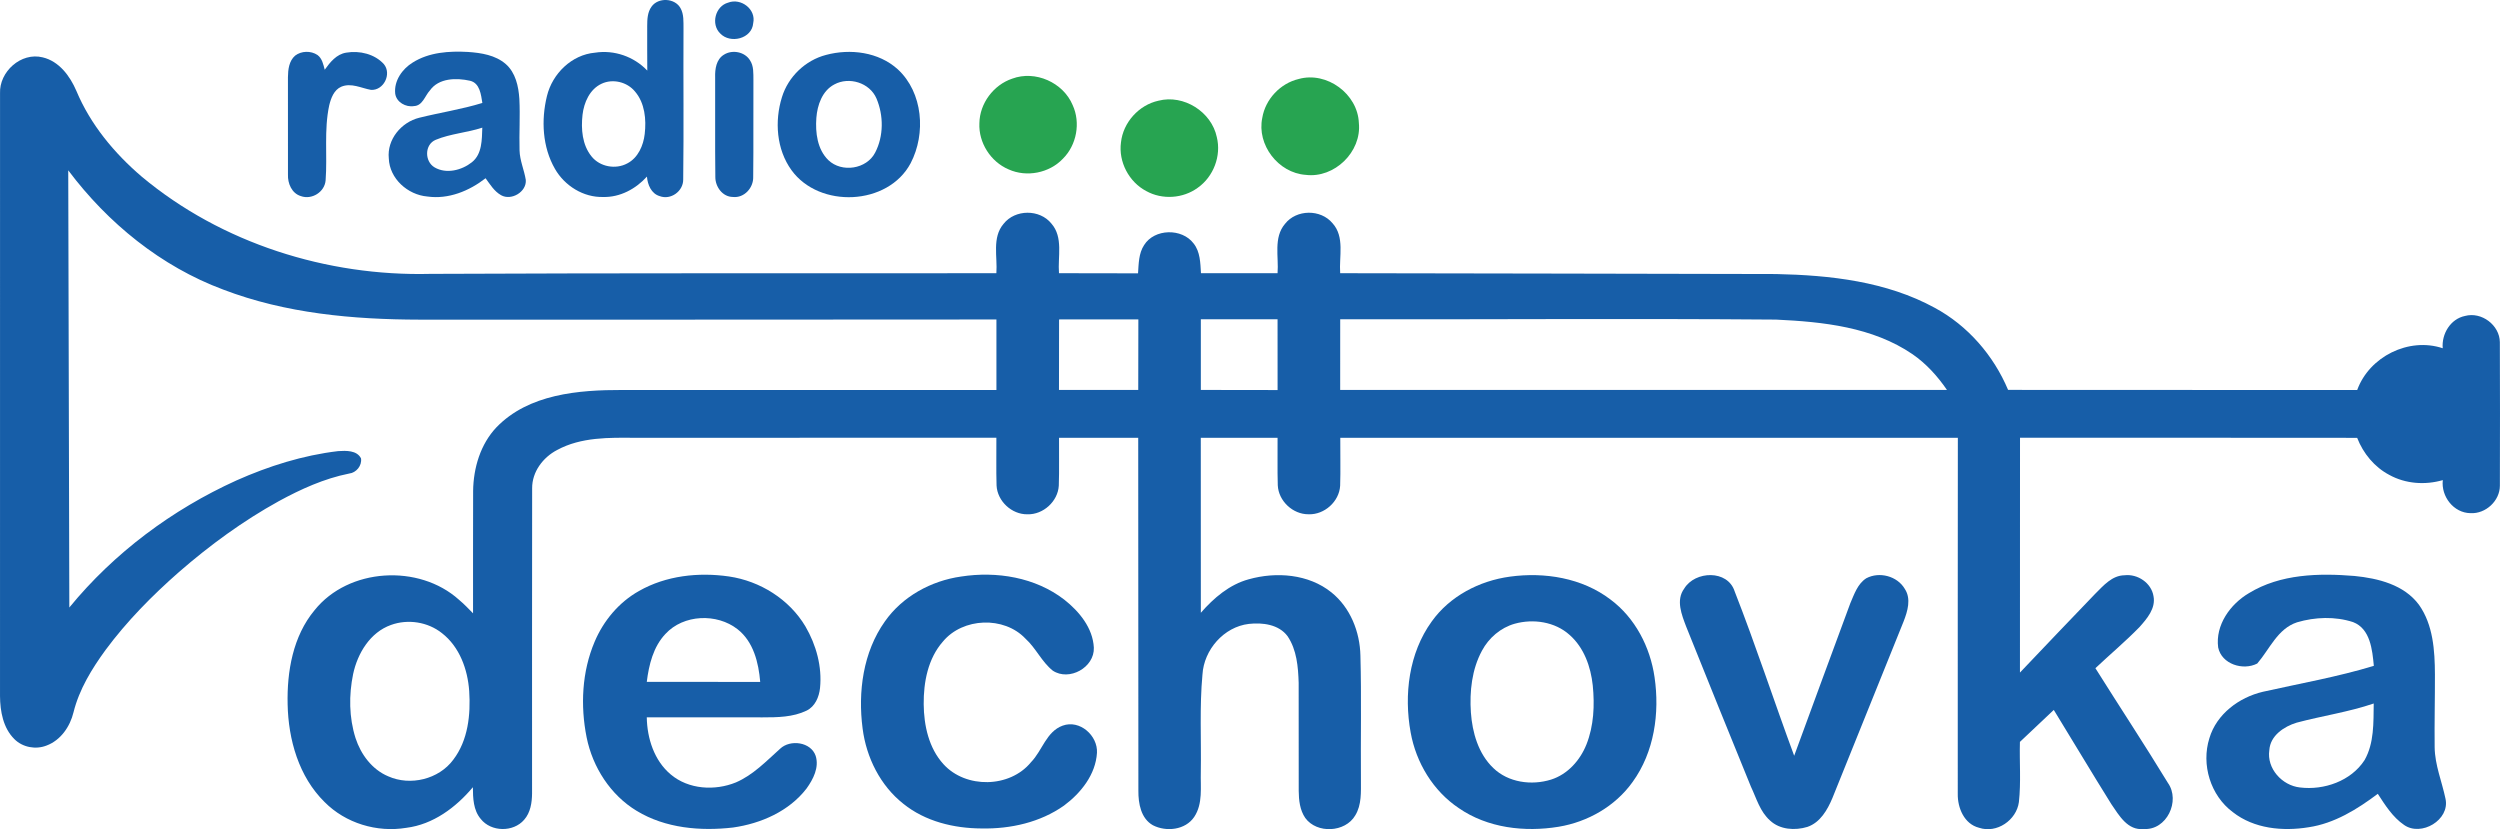 <?xml version="1.0" encoding="UTF-8"?>
<svg id="svg56" width="925.09pt" height="306.83pt" version="1.1" viewBox="0 0 925.09 306.83" xmlns="http://www.w3.org/2000/svg" xmlns:cc="http://creativecommons.org/ns#" xmlns:dc="http://purl.org/dc/elements/1.1/" xmlns:rdf="http://www.w3.org/1999/02/22-rdf-syntax-ns#">
 <path id="path25" d="m241.08 2.474c2.46-3.52 8.67-3.24 10.74 0.56 1.29 2.29 1.06 5.02 1.1 7.55-0.1 18.63 0.13 37.27-0.11 55.89 0.01 4.32-4.63 7.64-8.7 6.1-3.14-0.92-4.47-4.25-4.72-7.23-4.11 4.55-9.95 7.71-16.19 7.55-7.32 0.2-14.27-4.14-17.86-10.43-4.63-8.06-5.13-18.03-2.95-26.92 2-8.28 9.15-15.3 17.8-16.05 7.09-1.1 14.39 1.43 19.33 6.63-0.05-5.52-0.03-11.03-0.03-16.54 0-2.43 0.11-5.06 1.59-7.11m-18.49 28.52c-4.37 2.04-6.5 6.92-7.03 11.47-0.59 5.27-0.14 11.16 3.34 15.43 3.09 3.85 8.92 4.91 13.23 2.57 3.99-2.07 5.95-6.61 6.44-10.88 0.62-5.39 0.07-11.42-3.58-15.7-2.91-3.56-8.23-4.87-12.4-2.89z" fill="#175ea8"/>
 <path id="path27" d="m269.44 0.974c4.73-1.83 10.44 2.45 9.27 7.61-0.44 5.75-8.47 7.74-12.19 3.81-3.56-3.42-1.84-10.12 2.92-11.42z" fill="#175ea8"/>
 <path id="path29" d="m109.21 20.584c2.31-1.79 5.84-1.86 8.26-0.24 1.74 1.27 2.17 3.5 2.69 5.46 1.98-2.78 4.36-5.76 7.95-6.32 4.9-0.85 10.55 0.48 13.95 4.26 2.95 3.61-0.05 9.75-4.74 9.52-3.61-0.63-7.37-2.73-11.05-1.17-2.69 1.18-3.79 4.2-4.44 6.86-1.97 9.14-0.65 18.55-1.34 27.79-0.34 4.31-5.11 7.29-9.16 5.82-3.36-1.01-4.9-4.69-4.77-7.95-0.03-12.01-0.01-24.02-0.01-36.03 0.03-2.82 0.39-6.04 2.66-8z" fill="#175ea8"/>
 <path id="path31" d="m152.71 23.144c6.06-3.83 13.51-4.31 20.48-3.92 4.88 0.34 10.13 1.15 13.96 4.48 3.65 3.2 4.73 8.26 5.03 12.9 0.33 6.35-0.11 12.7 0.07 19.04 0.1 3.77 1.72 7.25 2.31 10.93 0.37 4.41-5.35 7.8-9.13 5.66-2.54-1.42-4.08-4-5.75-6.28-6.08 4.73-13.75 7.87-21.56 6.76-7.26-0.63-13.98-6.6-14.25-14.1-0.72-7 4.62-13.4 11.26-15.04 7.76-1.93 15.7-3.12 23.36-5.48-0.5-3.04-0.9-7.34-4.55-8.21-5.03-1.13-11.59-1.06-14.88 3.6-1.84 1.99-2.68 5.64-5.87 5.77-3.02 0.51-6.52-1.43-6.95-4.61-0.5-4.72 2.58-9.12 6.47-11.5m8.54 28.58c-4.21 1.73-4.19 8.04-0.41 10.23 4.32 2.51 10.04 1.05 13.78-1.92 3.83-3.05 3.68-8.38 3.85-12.8-5.64 1.86-11.73 2.22-17.22 4.49z" fill="#175ea8"/>
 <path id="path33" d="m267.84 20.264c3.08-1.99 7.72-1.14 9.68 2.04 1.44 2.15 1.23 4.86 1.27 7.33-0.08 11.95 0.07 23.91-0.08 35.86 0.11 4.02-3.34 7.85-7.5 7.39-3.84-0.02-6.53-3.77-6.51-7.37-0.15-12.32-0.01-24.64-0.07-36.96-0.09-3.01 0.41-6.57 3.21-8.29z" fill="#175ea8"/>
 <path id="path35" d="m305.65 20.324c8.98-2.41 19.49-1.09 26.56 5.32 9.35 8.62 10.47 23.81 4.76 34.75-8.38 15.76-33.79 16.82-44.1 2.56-5.56-7.68-6.29-18.13-3.52-27.01 2.32-7.55 8.65-13.63 16.3-15.62m3.07 10.92c-4.47 2.35-6.28 7.63-6.64 12.38-0.4 5.44 0.34 11.64 4.45 15.64 4.95 4.73 14.16 3.35 17.32-2.82 3.17-6.08 3.14-13.76 0.47-20.02-2.5-5.82-10.12-8.16-15.6-5.18z" fill="#175ea8"/>
 <path id="path37" d="m0.013 34.574c-0.34-8.05 7.78-15.35 15.78-13.35 6.09 1.44 10.11 6.93 12.46 12.39 5.2 12.43 14.01 23.05 24.19 31.75 29.52 24.65 68.57 36.95 106.84 35.98 69.8-0.32 139.61-0.2 209.41-0.24 0.46-6.07-1.68-13.19 2.67-18.28 4.27-5.43 13.37-5.48 17.7-0.09 4.45 5.08 2.31 12.26 2.8 18.36 9.75 0.02 19.5 0 29.25 0.05 0.25-3.55 0.22-7.37 2.25-10.46 3.83-6.13 14.02-6.3 18.31-0.6 2.48 3.1 2.49 7.26 2.73 11.02 9.44-0.02 18.89 0 28.34-0.01 0.49-6.06-1.58-13.17 2.75-18.25 4.21-5.41 13.21-5.51 17.59-0.24 4.59 5.06 2.37 12.35 2.83 18.49 53.76 0.12 107.51 0.15 161.27 0.31 20.04 0.41 40.85 2.72 58.73 12.49 12.23 6.59 21.78 17.61 27.15 30.38 43.06 0.03 86.12 0.06 129.18 0.05 4.49-12.37 19.09-19.65 31.65-15.46-0.46-5.29 2.86-10.85 8.24-11.95 6.1-1.66 12.82 3.37 12.9 9.69 0.08 17.69 0.06 35.39 0.01 53.08 0.02 5.65-5.27 10.52-10.87 10.2-6.25-0.07-10.94-6.19-10.25-12.23-6.54 1.9-13.8 1.39-19.79-1.92-5.51-2.9-9.66-7.96-11.9-13.72-41.59-0.05-83.18-0.03-124.76-0.04-0.01 28.97-0.04 57.93-0.02 86.9 9.28-9.73 18.52-19.51 27.87-29.18 3.03-3 6.21-6.78 10.85-6.83 4.83-0.56 9.91 2.83 10.7 7.74 0.88 4.52-2.41 8.31-5.19 11.44-5.19 5.32-10.9 10.11-16.31 15.21 8.9 14.18 18.12 28.15 26.83 42.45 4.72 6.65-0.45 17.61-8.96 17.05-5.94 0.64-9.1-5.02-11.96-9.18-7.22-11.56-14.18-23.27-21.31-34.88-4.18 3.95-8.37 7.87-12.53 11.83-0.21 7.41 0.44 14.88-0.38 22.27-0.89 6.7-8.2 11.73-14.76 9.5-5.48-1.38-7.96-7.37-7.86-12.56-0.05-43.91 0.03-87.82 0.03-131.73-76.17-0.03-152.34-0.01-228.52-0.01-0.05 5.91 0.15 11.82-0.05 17.73-0.33 5.87-5.84 10.8-11.7 10.57-5.8 0.05-11.11-4.91-11.38-10.72-0.18-5.85-0.02-11.72-0.08-17.58-9.47-0.01-18.94 0-28.41 0 0 21.58 0 43.17 0.02 64.75 4.78-5.48 10.59-10.46 17.75-12.4 10.19-2.85 22.12-1.96 30.59 4.87 6.98 5.62 10.53 14.58 10.71 23.41 0.42 15.31 0.06 30.63 0.19 45.95-0.01 4.42 0.31 9.22-2.1 13.15-3.69 6.34-14.19 6.86-18.49 0.96-2.01-2.92-2.4-6.58-2.43-10.03-0.03-13.33 0.02-26.66-0.02-39.99-0.18-5.9-0.7-12.23-4.11-17.26-3.25-4.37-9.29-5.11-14.33-4.54-9.25 1.09-16.63 9.58-17.16 18.76-1.11 11.97-0.41 24.01-0.61 36-0.16 5.57 0.84 11.75-2.44 16.66-3.26 4.86-10.37 5.62-15.29 3.08-4.45-2.5-5.41-8.1-5.37-12.75l-0.06-130.62c-9.76 0-19.53-0.01-29.3 0.01-0.06 5.9 0.12 11.8-0.09 17.71-0.34 5.83-5.77 10.76-11.61 10.59-5.81 0.09-11.14-4.87-11.42-10.67-0.18-5.89-0.02-11.78-0.07-17.67-44.5 0.01-89 0.02-133.5 0.04-9.79-0.09-20.18-0.31-29.04 4.51-5.23 2.72-9.28 8.08-9.24 14.15-0.09 37.63 0 75.28-0.03 112.92-0.03 3.41-0.58 7.11-2.93 9.76-4.01 4.67-12.24 4.55-16.06-0.31-2.76-3.24-2.88-7.7-2.91-11.74-6.28 7.49-14.73 13.8-24.66 15.03-10.85 1.8-22.46-1.7-30.22-9.55-9.54-9.38-13.41-23.09-13.67-36.16-0.28-12.17 1.96-25.19 9.96-34.81 12.57-15.72 38.64-17.2 53.45-3.87 1.84 1.55 3.52 3.28 5.2 5.01 0.02-15.1-0.03-30.2 0.03-45.29 0.11-8.51 2.7-17.29 8.65-23.56 11.92-12.31 30.36-13.83 46.53-13.79 46.16-0.03 92.31 0.01 138.46 0 0-8.7-0.01-17.39 0-26.09-71.16 0.02-142.32 0.11-213.48 0.06-24.55-0.05-49.55-2.29-72.65-11.13-22.99-8.56-42.68-24.6-57.33-44.12 0.12 53.92 0.25 107.85 0.4 161.77 16.54-20.21 38.05-36.22 61.79-47 11.97-5.33 24.64-9.33 37.68-10.87 2.9-0.18 6.91-0.36 8.46 2.68 0.43 2.69-1.76 5.34-4.42 5.63-9.19 1.84-17.81 5.75-26 10.21-13.25 7.31-25.53 16.3-36.94 26.22-9.94 8.73-19.29 18.21-27.17 28.85-5.1 7-9.74 14.56-11.85 23.04-1.27 5.29-4.74 10.37-9.99 12.32-4.01 1.58-8.86 0.67-11.91-2.4-4.16-4.12-5.25-10.29-5.3-15.91 0-74.33-0.01-148.66 0.01-222.99m495.91 83.57c-0.01 8.71 0 17.42-0.01 26.13 74.85 0.01 149.7 0.04 224.54 0.02-3.48-5.08-7.67-9.73-12.75-13.23-14.73-10.07-33.18-12-50.53-12.81-53.75-0.45-107.5-0.02-161.25-0.11m-104.03 0.05c-0.01 8.7-0.01 17.39-0.03 26.08 9.77 0.01 19.55 0 29.33 0.01 0-8.7 0.05-17.4 0.04-26.1-9.78 0-19.56 0.01-29.34 0.01m52.46-0.05c-0.01 8.71-0.01 17.42 0 26.14 9.46 0.01 18.93 0.04 28.4 0.04-0.02-8.72 0-17.45-0.01-26.18h-28.39m-299.69 113.11c-7.71 2.75-12.35 10.48-13.99 18.15-1.61 7.8-1.53 16.09 0.89 23.71 1.96 6.04 6.11 11.63 12.08 14.14 8.19 3.66 18.73 1.11 24.09-6.14 5.48-7.18 6.46-16.67 5.89-25.41-0.56-8-3.56-16.36-10.08-21.42-5.23-4.17-12.61-5.31-18.88-3.03z" fill="#175ea8"/>
 <path id="path39" d="m374.55 29.104c8.54-3.18 18.86 1.41 22.37 9.78 3 6.53 1.49 14.75-3.58 19.82-5.03 5.34-13.45 7-20.13 3.97-6.63-2.81-11.15-9.89-10.8-17.1 0.11-7.31 5.23-14.15 12.14-16.47z" fill="#27a451"/>
 <path id="path41" d="m480.58 29.224c10.41-2.89 21.85 5.54 22.25 16.3 1.08 10.67-9.05 20.52-19.69 19.18-10.13-0.71-18.14-11.12-16.05-21.1 1.14-6.9 6.69-12.78 13.49-14.38z" fill="#27a451"/>
 <path id="path43" d="m428.68 37.264c9.32-2.4 19.62 4.09 21.59 13.49 1.71 6.92-1.23 14.63-7.05 18.72-5.43 4-13.16 4.52-19.06 1.23-6.41-3.36-10.34-10.83-9.36-18.02 0.8-7.39 6.63-13.84 13.88-15.42z" fill="#27a451"/>
 <path id="path45" d="m236.45 218.69c10-5.7 22.01-7 33.27-5.38 11.51 1.68 22.36 8.44 28.33 18.51 3.97 6.83 6.2 14.86 5.39 22.78-0.35 3.31-1.84 6.86-5.01 8.37-5.02 2.42-10.75 2.48-16.21 2.48-14.29-0.02-28.59 0-42.89-0.01 0.13 7.78 2.73 15.98 8.85 21.12 6.6 5.58 16.33 6.14 24.13 2.96 6.4-2.76 11.27-7.9 16.37-12.47 3.73-3.53 11.38-2.52 13.14 2.63 1.36 4.28-0.9 8.66-3.35 12.07-6.47 8.44-16.9 13-27.22 14.46-12.06 1.39-25.01 0.28-35.6-6.13-9.75-5.87-16.35-16.17-18.58-27.23-2.34-11.73-1.75-24.29 2.96-35.38 3.29-7.79 9-14.63 16.42-18.78m9.78 15.89c-4.5 4.76-6.12 11.41-6.9 17.74 13.99 0.02 27.98 0.01 41.97 0.01-0.59-7.12-2.49-14.89-8.39-19.5-7.65-5.98-20-5.52-26.68 1.75z" fill="#175ea8"/>
 <path id="path47" d="m355.64 213.34c13.17-2.04 27.47 0.27 38.19 8.56 5.52 4.35 10.56 10.45 10.93 17.75 0.29 7.35-9.13 12.54-15.2 8.51-4.1-3.28-6.23-8.34-10.11-11.85-7.94-8.4-23.18-7.79-30.53 1.08-5.55 6.3-7.19 15.03-7.12 23.2 0.08 7.85 1.87 16.21 7.3 22.17 8.26 9.13 24.6 8.86 32.42-0.73 4.16-4.26 5.65-11.33 11.71-13.52 6.32-2.3 13.03 3.67 12.69 10.06-0.49 8.05-5.94 14.87-12.19 19.52-8.81 6.23-19.82 8.68-30.49 8.47-10.24-0.04-20.84-2.59-28.94-9.11-8.56-6.74-13.73-17.14-15.1-27.85-1.78-13.57 0.16-28.27 8.24-39.65 6.48-9.24 17.12-15.04 28.2-16.61z" fill="#175ea8"/>
 <path id="path49" d="m558.71 213.38c12.84-1.76 26.75 0.46 37.24 8.47 9.12 6.8 14.68 17.57 16.29 28.71 1.95 13.29-0.09 27.73-8.12 38.8-6.39 8.97-16.6 14.79-27.39 16.57-12.56 2.06-26.29 0.47-36.94-6.91-9.5-6.36-15.79-16.82-17.8-27.99-2.53-13.95-0.67-29.34 7.79-41.05 6.69-9.38 17.65-15.07 28.93-16.6m1.78 17.42c-5.2 1.47-9.58 5.24-12.11 9.98-3.75 6.93-4.61 15.07-4.1 22.83 0.53 7.45 2.74 15.29 8.3 20.59 5.55 5.38 14.16 6.52 21.36 4.28 6.13-1.93 10.76-7.13 13.1-13 2.74-6.9 3.07-14.53 2.34-21.84-0.73-6.9-3.23-14-8.56-18.69-5.41-4.89-13.45-6.07-20.33-4.15z" fill="#175ea8"/>
 <path id="path51" d="m623.23 217.78c4-6.59 16.08-7.02 18.65 1.04 7.86 20.08 14.55 40.61 22.03 60.84 6.92-18.83 13.8-37.66 20.78-56.46 1.44-3.31 2.69-7.16 5.88-9.21 4.85-2.59 11.51-0.84 14.3 3.96 2.39 3.66 1 8.22-0.45 11.96-8.8 21.78-17.58 43.56-26.35 65.36-1.83 4.38-4.5 9.08-9.26 10.71-4.58 1.41-10.19 1.06-13.82-2.35-3.72-3.27-5.05-8.25-7.1-12.57-8.04-19.69-16.01-39.4-23.92-59.13-1.68-4.42-3.92-9.85-0.74-14.15z" fill="#175ea8"/>
 <path id="path53" d="m832.21 219.47c11.63-7.1 25.87-7.43 39.07-6.34 8.71 0.87 18.33 3.23 23.82 10.66 5.27 7.42 5.87 16.97 5.91 25.78 0.03 8.99-0.21 17.99-0.1 26.98 0.09 6.57 2.71 12.7 4.02 19.05 1.68 7.81-8.99 14.1-15.32 9.67-4.22-2.88-7-7.32-9.74-11.53-7.61 5.72-16.06 10.97-25.64 12.38-9.55 1.55-20.15 0.56-27.99-5.59-8.28-6.13-11.78-17.61-8.68-27.39 2.66-8.93 10.98-15.09 19.8-17.16 13.71-3.07 27.58-5.5 41.04-9.59-0.55-5.88-1.28-13.72-7.66-16.18-6.64-2.18-14.08-1.9-20.73 0.06-7.26 2.38-10.15 9.95-14.75 15.26-5.25 2.72-13.19 0.24-14.46-5.95-1.09-8.3 4.5-16.06 11.41-20.11m17.64 47.94c-4.7 1.43-9.79 4.8-10.12 10.18-1.01 6.8 4.72 13.07 11.32 13.8 8.9 1.1 18.9-2.37 23.91-10.1 3.61-6.33 3.29-13.92 3.4-20.97-9.29 3.17-19.05 4.56-28.51 7.09z" fill="#175ea8"/>
</svg>
